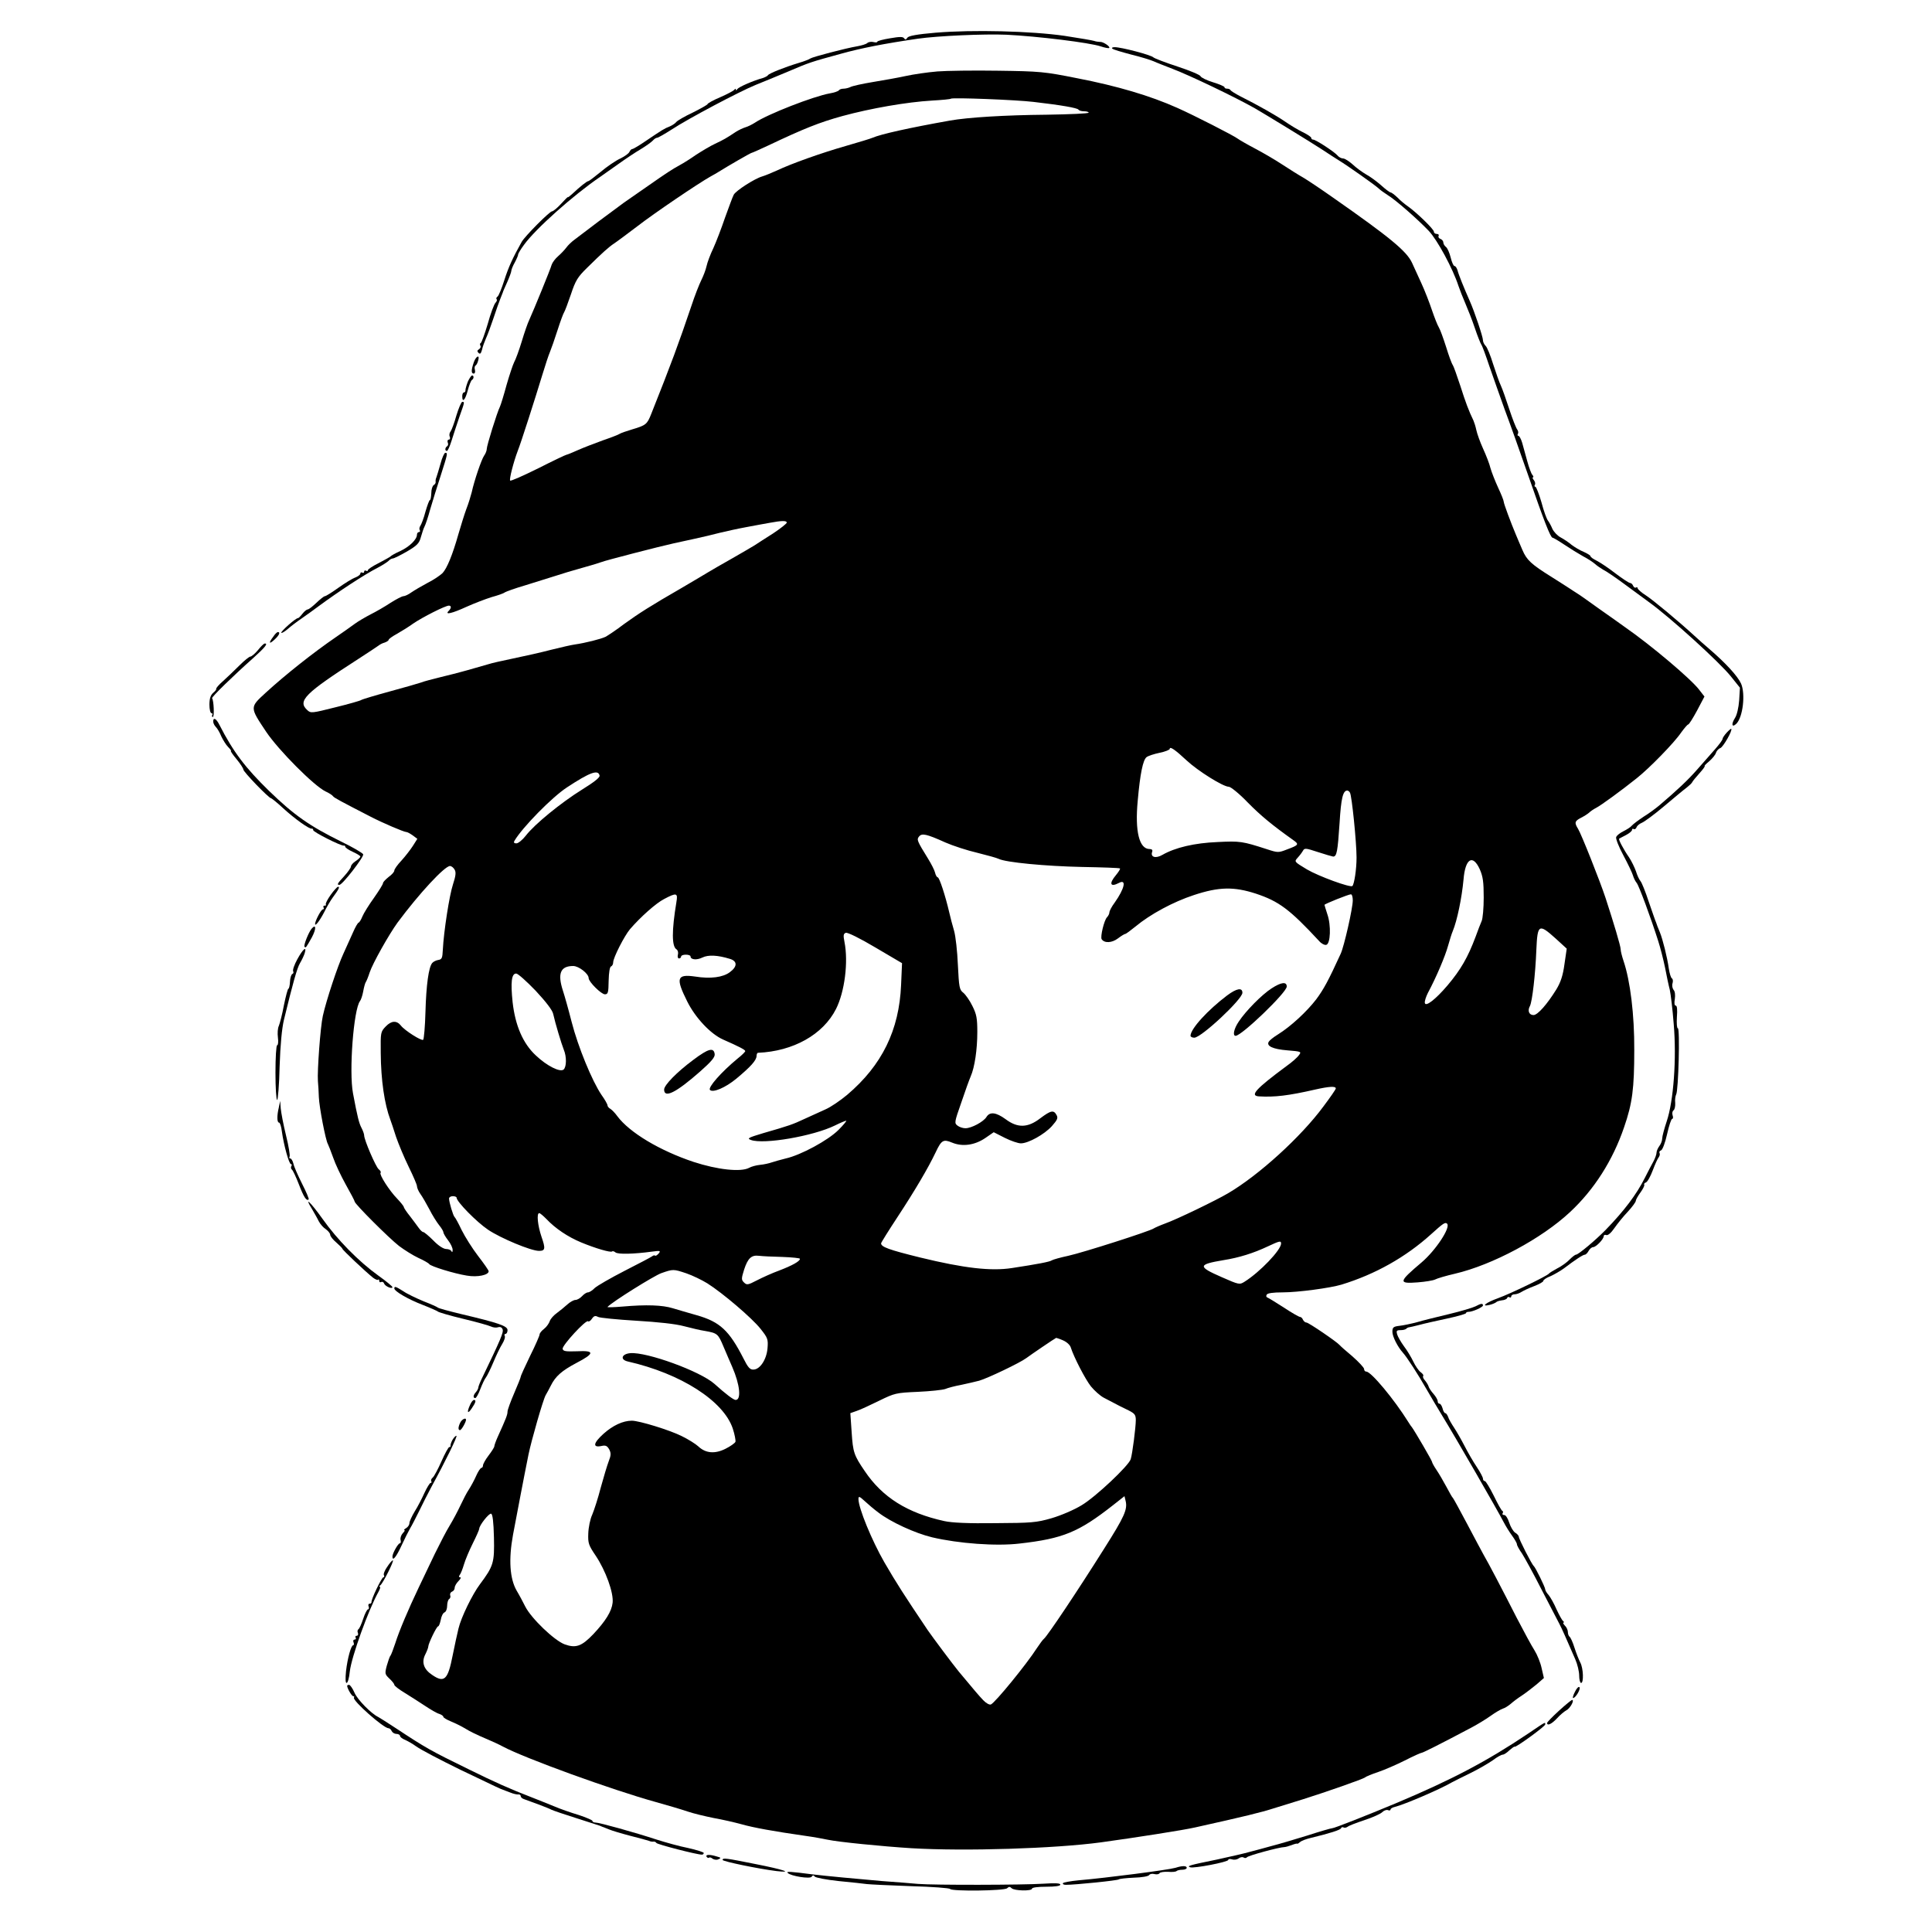 <?xml version="1.0" standalone="no"?>
<!DOCTYPE svg PUBLIC "-//W3C//DTD SVG 20010904//EN"
 "http://www.w3.org/TR/2001/REC-SVG-20010904/DTD/svg10.dtd">
<svg version="1.0" xmlns="http://www.w3.org/2000/svg"
 width="1024pt" height="1024pt" viewBox="0 0 1024 1024"
 preserveAspectRatio="xMidYMid meet">
<g transform="translate(0,1024) scale(0.1,-0.1)"
fill="#000000" stroke="none">
<path d="M4962 10067 c-104 -9 -146 -17 -153 -27 -7 -11 -11 -12 -17 -3 -6 9
-23 9 -75 0 -37 -6 -67 -14 -67 -18 0 -4 -9 -5 -20 -2 -11 3 -26 1 -33 -5 -6
-6 -30 -13 -52 -17 -65 -11 -239 -57 -250 -65 -5 -4 -32 -15 -60 -23 -79 -24
-158 -56 -164 -65 -3 -5 -15 -11 -26 -15 -55 -15 -129 -48 -137 -59 -4 -7 -8
-8 -8 -3 0 6 -3 6 -8 -1 -4 -5 -37 -23 -74 -39 -38 -16 -68 -33 -68 -37 0 -3
-35 -23 -77 -44 -43 -20 -82 -43 -88 -50 -5 -7 -21 -18 -35 -24 -29 -11 -41
-19 -127 -77 -35 -24 -67 -43 -72 -43 -5 0 -11 -7 -15 -15 -3 -8 -25 -24 -48
-35 -24 -11 -70 -42 -103 -70 -33 -27 -63 -50 -67 -50 -7 0 -45 -30 -84 -67
-13 -12 -24 -20 -24 -18 0 3 -16 -13 -36 -35 -20 -22 -42 -40 -48 -40 -13 0
-144 -132 -161 -162 -48 -86 -70 -134 -92 -203 -14 -44 -30 -83 -36 -87 -6 -4
-8 -10 -5 -14 4 -3 1 -12 -6 -19 -7 -7 -26 -57 -41 -112 -16 -54 -33 -100 -37
-101 -5 -2 -5 -8 -2 -14 4 -6 0 -14 -7 -19 -10 -6 -11 -11 -3 -19 9 -9 13 -4
19 17 3 15 13 42 20 58 8 17 26 65 40 107 14 43 31 90 37 105 6 16 12 30 13
33 0 3 11 27 23 54 12 27 22 54 22 60 0 6 8 27 19 46 10 19 18 38 17 41 0 4
13 27 31 51 60 84 262 264 403 360 14 10 57 40 95 67 39 28 93 64 122 81 28
17 57 38 63 45 7 8 17 15 23 15 5 0 40 20 76 43 88 58 358 201 446 237 38 15
115 47 170 70 117 50 121 51 285 96 105 29 226 53 405 79 106 15 350 26 470
21 163 -8 442 -42 500 -62 21 -7 41 -11 44 -8 7 7 -33 34 -49 32 -8 0 -22 2
-30 5 -8 3 -79 15 -157 27 -181 26 -487 33 -681 17z"/>
<path d="M5896 9982 c5 -5 50 -18 99 -31 50 -12 104 -29 120 -36 17 -8 62 -25
100 -40 92 -35 330 -149 436 -209 57 -33 288 -174 354 -217 33 -22 72 -47 88
-57 51 -31 192 -131 212 -149 10 -10 33 -26 50 -37 43 -26 161 -130 218 -190
46 -49 127 -199 157 -291 7 -21 24 -64 37 -94 13 -30 36 -88 50 -130 14 -42
30 -81 34 -87 5 -6 24 -58 43 -115 20 -57 56 -160 81 -229 26 -69 82 -226 125
-350 82 -237 118 -330 129 -330 4 0 31 -16 61 -36 30 -20 75 -48 100 -62 25
-13 54 -32 65 -42 11 -10 31 -23 43 -30 13 -6 62 -39 108 -73 46 -34 106 -78
132 -97 112 -80 375 -319 436 -395 l48 -60 -4 -67 c-3 -39 -12 -78 -22 -93
-21 -33 -17 -54 7 -31 35 35 49 158 25 213 -19 41 -83 110 -168 183 -23 19
-58 51 -79 70 -84 77 -216 187 -257 214 -24 15 -44 33 -44 38 0 5 -4 7 -9 4
-5 -3 -11 1 -15 9 -3 8 -10 15 -16 15 -6 0 -41 23 -78 51 -36 28 -81 58 -99
67 -18 9 -33 19 -33 24 0 4 -16 14 -36 23 -20 8 -48 25 -64 37 -15 13 -42 31
-59 40 -17 9 -36 30 -43 45 -6 15 -17 35 -23 43 -7 8 -23 52 -35 98 -13 45
-28 82 -32 82 -5 0 -6 5 -3 10 4 6 1 17 -5 25 -7 8 -9 15 -5 15 4 0 3 6 -3 13
-6 6 -18 39 -27 72 -9 33 -21 77 -27 98 -6 20 -15 37 -20 37 -5 0 -6 5 -3 10
4 6 2 16 -3 23 -6 7 -25 55 -42 107 -17 52 -37 109 -45 126 -8 16 -26 68 -41
114 -14 46 -32 90 -40 97 -8 8 -14 21 -14 30 0 18 -45 152 -70 208 -31 70 -59
139 -65 163 -4 12 -10 22 -16 22 -5 0 -14 20 -20 45 -6 24 -17 50 -25 56 -8 6
-14 17 -14 24 0 7 -7 16 -16 19 -8 3 -12 10 -9 16 3 5 -1 10 -9 10 -9 0 -16 5
-16 12 0 13 -91 101 -136 133 -16 11 -42 32 -57 48 -16 15 -32 27 -36 27 -5 0
-28 17 -52 39 -24 21 -60 47 -79 57 -19 11 -51 34 -70 52 -19 17 -42 32 -51
32 -9 0 -23 7 -30 16 -16 19 -115 84 -129 84 -6 0 -10 4 -10 9 0 5 -21 19 -46
31 -25 12 -66 37 -92 55 -48 33 -147 89 -237 134 -27 14 -51 29 -53 33 -2 5
-10 8 -18 8 -8 0 -14 3 -14 8 0 4 -28 16 -61 26 -33 10 -63 25 -66 32 -2 7
-57 30 -121 51 -64 21 -122 43 -129 49 -13 13 -170 54 -205 54 -12 0 -18 -4
-12 -8z"/>
<path d="M4965 9861 c-49 -4 -124 -15 -165 -24 -41 -9 -120 -23 -175 -32 -55
-9 -108 -21 -117 -26 -10 -5 -27 -9 -37 -9 -11 0 -22 -4 -25 -9 -4 -5 -25 -12
-48 -16 -85 -15 -330 -110 -398 -156 -14 -9 -36 -20 -50 -24 -13 -4 -36 -15
-50 -24 -48 -32 -65 -42 -110 -63 -24 -11 -69 -38 -100 -58 -30 -21 -68 -45
-85 -54 -44 -24 -74 -44 -170 -111 -47 -33 -105 -73 -128 -89 -23 -17 -84 -62
-135 -100 -51 -39 -107 -81 -124 -94 -17 -12 -38 -32 -47 -45 -9 -12 -28 -32
-43 -45 -15 -13 -30 -33 -34 -45 -6 -23 -95 -240 -119 -293 -8 -16 -26 -68
-40 -115 -14 -46 -32 -95 -40 -109 -7 -14 -25 -68 -40 -120 -14 -52 -30 -104
-35 -115 -16 -32 -70 -207 -70 -224 0 -9 -6 -25 -14 -36 -14 -20 -52 -131 -66
-195 -5 -19 -17 -60 -29 -90 -11 -30 -29 -89 -41 -130 -32 -113 -61 -182 -84
-207 -12 -12 -47 -36 -79 -52 -32 -17 -71 -40 -87 -51 -15 -11 -34 -20 -42
-20 -7 0 -38 -16 -68 -35 -30 -20 -77 -47 -105 -61 -27 -14 -67 -37 -87 -52
-20 -15 -63 -45 -95 -67 -124 -85 -270 -201 -374 -296 -86 -79 -86 -76 2 -208
66 -98 254 -287 315 -316 18 -8 36 -20 39 -25 5 -8 39 -26 200 -109 64 -33
176 -81 189 -81 6 0 21 -9 34 -18 l24 -18 -24 -38 c-13 -20 -40 -55 -60 -77
-21 -22 -38 -46 -38 -53 0 -7 -13 -22 -30 -34 -16 -13 -30 -27 -30 -33 0 -6
-22 -41 -48 -78 -26 -36 -54 -81 -61 -98 -7 -18 -17 -33 -20 -33 -4 0 -18 -24
-30 -52 -13 -29 -36 -80 -51 -113 -30 -64 -91 -248 -109 -330 -13 -58 -30
-293 -26 -345 2 -19 4 -57 5 -85 2 -53 36 -230 48 -249 3 -6 16 -38 28 -72 11
-33 42 -98 67 -143 26 -46 47 -86 47 -90 0 -12 181 -193 235 -235 28 -21 74
-50 102 -63 29 -13 55 -28 58 -33 8 -12 131 -50 199 -61 57 -10 116 3 116 23
0 5 -25 41 -56 81 -30 39 -69 101 -87 137 -17 36 -34 67 -38 70 -7 6 -29 78
-29 98 0 6 9 12 20 12 11 0 20 -4 20 -8 0 -21 106 -129 167 -170 67 -45 227
-112 270 -112 33 0 35 12 13 75 -20 59 -27 125 -12 125 5 0 21 -14 38 -31 47
-50 114 -95 184 -124 77 -32 157 -55 164 -48 3 3 11 1 18 -5 13 -11 97 -9 193
4 45 6 48 5 36 -10 -8 -9 -16 -14 -19 -11 -3 3 -10 1 -16 -4 -6 -5 -72 -39
-146 -77 -74 -38 -145 -79 -158 -91 -12 -13 -29 -23 -36 -23 -7 0 -21 -9 -31
-20 -10 -11 -26 -20 -35 -20 -9 0 -29 -11 -43 -24 -14 -13 -39 -33 -55 -45
-17 -12 -34 -31 -38 -43 -4 -12 -17 -31 -30 -41 -13 -10 -24 -23 -24 -30 0 -6
-22 -57 -50 -113 -27 -56 -50 -106 -50 -111 0 -4 -16 -44 -35 -88 -19 -44 -35
-88 -35 -97 0 -16 -7 -35 -52 -134 -10 -22 -18 -45 -18 -50 0 -5 -14 -27 -30
-48 -17 -22 -30 -46 -30 -53 0 -7 -4 -13 -8 -13 -5 0 -18 -19 -28 -42 -10 -23
-28 -56 -39 -73 -11 -16 -31 -55 -45 -85 -14 -30 -39 -77 -56 -105 -17 -27
-52 -95 -79 -150 -26 -55 -65 -136 -86 -180 -54 -113 -104 -231 -124 -295 -10
-30 -21 -59 -25 -65 -5 -5 -13 -30 -20 -54 -11 -42 -10 -45 14 -68 14 -13 26
-28 26 -33 0 -5 24 -24 54 -42 29 -18 78 -49 108 -69 30 -20 64 -40 76 -43 12
-4 22 -11 22 -16 0 -4 18 -15 40 -24 22 -9 57 -26 78 -39 20 -13 66 -35 102
-50 36 -15 79 -35 95 -44 116 -62 579 -230 810 -294 61 -17 136 -39 168 -50
32 -11 95 -26 140 -35 45 -8 111 -23 147 -33 63 -18 174 -38 335 -61 44 -6 99
-16 122 -21 56 -12 285 -35 443 -45 284 -17 761 -2 1005 31 182 25 438 65 499
79 261 58 351 80 416 101 41 13 111 34 155 48 124 39 318 107 330 116 5 5 37
18 70 29 33 11 97 39 141 61 45 23 85 41 90 41 8 1 98 46 264 134 30 16 75 43
100 61 25 18 54 35 66 39 11 3 29 15 41 25 11 10 37 30 59 44 21 14 56 41 78
59 l39 34 -12 52 c-6 29 -23 71 -38 95 -15 23 -57 101 -94 172 -79 155 -148
287 -176 335 -11 19 -50 94 -88 165 -38 72 -71 132 -74 135 -4 3 -19 30 -35
60 -16 30 -40 71 -53 90 -13 19 -23 38 -23 42 0 6 -89 159 -107 184 -5 5 -12
17 -18 26 -76 122 -198 268 -223 268 -7 0 -12 6 -12 14 0 7 -28 37 -62 67 -35
29 -65 56 -68 60 -13 16 -164 119 -175 119 -7 0 -15 7 -19 15 -3 8 -10 15 -16
15 -5 0 -44 22 -86 50 -42 27 -81 51 -87 53 -6 2 -7 9 -3 15 4 8 35 12 84 12
81 0 252 23 312 41 180 55 341 146 475 267 63 57 75 66 85 56 20 -20 -61 -142
-135 -205 -123 -104 -125 -114 -21 -106 40 3 82 10 92 15 11 6 58 20 106 31
200 47 459 186 609 326 128 119 227 274 287 450 44 127 54 205 54 410 1 185
-21 366 -57 472 -8 24 -15 51 -15 61 0 17 -37 140 -80 272 -30 91 -129 340
-146 367 -20 32 -18 41 15 58 16 8 35 20 43 27 7 7 24 19 38 26 27 14 135 93
215 157 66 52 200 189 236 243 17 23 33 42 37 42 4 0 25 33 47 74 l39 74 -28
36 c-42 56 -255 236 -392 331 -23 17 -87 62 -141 100 -54 39 -105 75 -114 80
-9 6 -27 17 -40 26 -13 9 -55 35 -94 60 -109 68 -133 90 -156 144 -12 27 -27
64 -34 80 -27 64 -65 166 -65 176 0 6 -13 39 -30 75 -16 35 -34 81 -40 102 -5
22 -23 68 -39 103 -16 35 -32 80 -36 99 -4 19 -11 41 -15 50 -26 54 -42 97
-70 185 -18 55 -36 105 -40 110 -5 6 -21 49 -35 95 -15 47 -32 94 -39 105 -7
11 -23 52 -36 90 -13 39 -38 104 -57 145 -19 41 -41 89 -49 107 -28 61 -116
134 -418 345 -61 43 -131 90 -156 105 -25 14 -76 46 -114 71 -38 25 -103 63
-145 85 -42 22 -83 46 -91 52 -19 15 -232 124 -320 163 -143 64 -318 116 -530
157 -175 35 -198 37 -420 40 -129 2 -275 0 -325 -4z m512 -161 c147 -17 233
-32 239 -41 3 -5 16 -9 30 -9 13 0 24 -3 24 -7 0 -5 -100 -9 -223 -11 -220 -2
-416 -14 -512 -31 -219 -39 -366 -72 -410 -91 -11 -5 -74 -24 -140 -43 -133
-38 -290 -94 -368 -131 -29 -13 -63 -27 -77 -31 -41 -12 -139 -75 -151 -97 -6
-11 -26 -66 -46 -121 -19 -56 -47 -129 -62 -162 -16 -33 -32 -76 -36 -95 -4
-19 -17 -53 -28 -75 -11 -22 -35 -83 -52 -135 -68 -201 -107 -307 -213 -573
-22 -56 -28 -61 -102 -83 -30 -9 -59 -19 -65 -23 -5 -4 -46 -20 -90 -35 -44
-16 -104 -39 -133 -52 -29 -13 -56 -24 -59 -24 -4 0 -71 -32 -150 -72 -79 -39
-146 -69 -149 -65 -6 6 18 99 40 157 17 42 93 280 131 405 15 50 33 104 40
120 7 17 25 68 40 115 15 47 31 90 35 95 4 6 20 48 36 95 24 73 36 92 85 140
82 81 116 111 143 129 14 9 69 50 123 91 93 72 324 228 388 264 17 9 37 21 45
26 48 30 169 100 174 100 3 0 43 18 88 39 190 90 270 122 393 156 151 41 340
74 475 82 52 3 97 7 100 10 8 7 345 -6 437 -17z m-1307 -2230 c0 -5 -33 -31
-72 -57 -40 -25 -84 -54 -98 -63 -14 -9 -68 -40 -120 -70 -52 -29 -108 -62
-125 -72 -16 -10 -79 -47 -140 -83 -170 -98 -229 -136 -308 -193 -39 -30 -83
-59 -97 -67 -25 -12 -108 -33 -164 -41 -16 -2 -73 -15 -125 -28 -53 -14 -143
-34 -201 -46 -58 -12 -116 -25 -130 -30 -14 -4 -45 -13 -70 -20 -25 -7 -58
-17 -75 -21 -16 -5 -66 -17 -110 -28 -44 -11 -91 -23 -105 -29 -14 -5 -88 -26
-165 -47 -77 -21 -144 -41 -150 -45 -5 -4 -68 -22 -138 -39 -123 -31 -130 -32
-148 -15 -54 49 -13 89 271 272 52 34 100 65 106 70 6 5 20 13 32 16 12 4 22
11 22 15 0 4 19 18 43 31 23 13 62 37 87 55 48 33 170 95 189 95 14 0 14 -13
-1 -28 -23 -23 19 -13 95 22 40 18 100 41 132 51 33 9 65 20 70 25 6 4 55 22
110 38 55 17 127 40 160 50 33 11 96 30 140 42 44 12 90 26 103 31 22 9 309
83 382 99 19 4 69 15 110 24 41 9 102 23 135 32 33 8 96 22 140 30 44 8 100
19 125 23 64 12 90 12 90 1z m2120 -1261 c59 -55 193 -139 223 -139 10 0 56
-37 100 -83 71 -72 131 -121 242 -200 31 -22 29 -26 -33 -49 -46 -18 -49 -18
-107 1 -130 42 -142 44 -262 38 -122 -5 -224 -29 -292 -68 -36 -21 -65 -12
-54 17 3 9 -2 14 -14 14 -55 0 -78 94 -63 254 13 147 28 218 47 233 9 7 40 17
69 23 30 6 54 16 54 21 0 15 29 -5 90 -62z m-3112 -80 c2 -10 -30 -35 -93 -74
-111 -69 -252 -184 -298 -244 -17 -22 -40 -41 -50 -41 -12 0 -16 4 -10 14 42
71 198 230 277 282 123 81 167 97 174 63z m3977 -90 c10 -15 35 -264 35 -344
0 -63 -12 -140 -22 -151 -11 -10 -180 52 -241 88 -68 41 -68 41 -49 62 11 12
23 28 28 37 8 15 15 14 79 -7 39 -13 75 -23 81 -24 19 0 24 26 34 178 8 132
18 172 41 172 4 0 11 -5 14 -11z m-2145 -264 c41 -18 118 -43 170 -55 52 -13
103 -27 113 -32 37 -19 250 -39 440 -43 109 -2 201 -5 203 -8 3 -2 -7 -18 -21
-35 -38 -45 -31 -66 15 -42 42 23 31 -29 -22 -104 -16 -21 -28 -45 -28 -52 0
-7 -6 -19 -13 -26 -15 -16 -36 -103 -28 -116 15 -22 54 -20 86 4 17 13 35 24
39 24 4 0 28 18 54 39 78 65 200 131 310 167 133 44 212 45 327 8 124 -41 181
-84 337 -252 11 -13 28 -22 37 -20 23 4 27 104 6 163 -8 25 -15 47 -15 49 0 5
128 56 140 56 6 0 10 -15 10 -32 0 -42 -46 -244 -64 -283 -66 -144 -90 -188
-130 -242 -50 -65 -134 -143 -203 -186 -23 -14 -44 -31 -48 -38 -15 -23 22
-40 98 -46 73 -6 76 -7 62 -25 -7 -11 -37 -38 -67 -59 -162 -120 -196 -157
-145 -160 83 -5 157 4 297 36 75 17 110 19 110 6 0 -5 -30 -48 -66 -96 -119
-161 -341 -363 -504 -459 -64 -38 -275 -140 -335 -161 -27 -10 -54 -22 -60
-26 -19 -14 -375 -128 -453 -145 -42 -9 -81 -20 -87 -24 -11 -8 -75 -20 -212
-41 -111 -17 -252 -1 -486 56 -166 41 -207 56 -207 75 0 4 40 68 88 141 90
137 161 257 201 341 31 66 41 71 87 52 55 -23 120 -14 176 24 l45 31 59 -30
c32 -16 70 -29 85 -29 39 0 124 47 164 91 29 33 34 43 25 59 -15 28 -30 25
-86 -17 -66 -51 -120 -53 -184 -5 -51 37 -84 41 -102 11 -16 -25 -79 -59 -111
-59 -13 0 -32 6 -42 14 -17 13 -17 17 20 122 20 60 43 123 50 139 21 48 35
142 35 235 0 73 -4 94 -26 138 -14 29 -36 60 -48 70 -21 16 -23 28 -29 148 -3
72 -12 152 -20 180 -8 27 -20 72 -26 99 -20 86 -52 185 -61 185 -4 0 -11 11
-14 25 -3 13 -20 46 -36 72 -60 97 -62 103 -49 119 15 19 39 14 139 -31z
m2833 -142 c17 -39 21 -67 21 -150 0 -56 -5 -112 -11 -125 -6 -13 -20 -50 -32
-83 -41 -109 -78 -174 -149 -258 -63 -74 -116 -115 -120 -93 -2 9 6 33 16 53
44 82 92 195 107 250 9 32 20 67 25 78 23 55 48 176 57 273 9 112 49 136 86
55z m-5433 -3 c8 -14 5 -34 -9 -77 -19 -57 -49 -249 -54 -348 -2 -43 -5 -50
-24 -53 -12 -2 -26 -9 -32 -16 -19 -22 -32 -116 -36 -260 -2 -76 -8 -143 -12
-147 -8 -8 -98 49 -118 75 -22 28 -50 27 -80 -4 -28 -29 -28 -32 -27 -140 1
-146 20 -273 51 -355 4 -11 18 -51 30 -90 13 -38 43 -110 67 -159 24 -49 44
-95 44 -103 0 -8 8 -27 18 -41 11 -15 32 -52 48 -82 15 -30 39 -68 51 -83 13
-16 23 -33 23 -38 0 -6 11 -25 25 -43 14 -18 25 -41 24 -52 0 -11 -3 -13 -6
-6 -2 6 -15 12 -28 12 -14 0 -41 17 -68 45 -25 25 -49 45 -54 45 -5 0 -15 10
-23 21 -8 12 -30 40 -47 63 -18 22 -33 45 -33 49 0 4 -16 24 -35 44 -42 43
-96 128 -88 137 4 3 -1 12 -10 19 -15 12 -77 155 -77 180 0 6 -6 24 -14 39
-13 25 -21 55 -45 183 -22 115 3 445 37 489 5 6 13 29 17 51 4 22 10 45 14 50
4 6 13 28 20 50 16 49 103 203 148 265 115 155 250 300 278 300 8 0 19 -9 25
-20z m1175 -172 c-25 -151 -25 -235 1 -250 7 -5 10 -17 7 -28 -3 -11 0 -20 6
-20 6 0 11 5 11 10 0 6 11 10 25 10 14 0 25 -4 25 -9 0 -18 33 -21 63 -6 31
15 80 13 145 -7 41 -12 41 -41 0 -71 -36 -27 -102 -36 -183 -23 -98 14 -105
-7 -42 -133 43 -86 124 -172 190 -201 84 -37 117 -54 117 -61 0 -4 -18 -22
-41 -40 -87 -72 -158 -153 -146 -166 16 -16 82 12 140 60 77 64 106 97 107
120 0 9 3 17 8 17 186 8 344 96 413 232 46 91 66 249 45 355 -7 35 -6 44 7 49
9 3 73 -28 157 -78 l141 -83 -5 -115 c-10 -240 -101 -426 -286 -583 -36 -30
-87 -65 -115 -77 -27 -12 -77 -35 -110 -50 -64 -30 -81 -36 -220 -76 -80 -24
-87 -28 -65 -36 67 -25 330 20 446 77 28 14 55 25 59 25 4 0 -14 -22 -41 -49
-55 -55 -199 -133 -279 -151 -27 -7 -61 -16 -75 -21 -14 -5 -41 -11 -62 -13
-20 -2 -46 -9 -58 -16 -44 -23 -167 -10 -295 32 -179 60 -338 155 -403 242
-12 17 -29 34 -37 39 -8 4 -15 13 -15 18 0 6 -14 31 -32 56 -50 74 -124 254
-158 386 -17 67 -38 141 -46 165 -30 92 -14 132 54 132 30 0 82 -41 82 -64 0
-20 67 -86 86 -86 17 0 19 9 20 72 1 44 6 74 13 76 6 2 11 12 11 21 0 25 59
140 89 176 56 65 138 138 181 160 66 35 74 33 65 -17z m4660 -192 l59 -54 -12
-82 c-8 -60 -20 -96 -43 -134 -49 -79 -99 -136 -121 -136 -24 0 -33 23 -19 48
12 23 29 167 34 298 6 136 13 140 102 60z m-5406 -277 c54 -58 89 -103 93
-123 11 -50 44 -159 56 -189 16 -38 15 -92 -1 -106 -19 -15 -88 19 -147 75
-68 63 -109 158 -123 282 -11 106 -6 152 19 152 9 0 55 -41 103 -91z m3951
-1340 c0 -34 -112 -151 -193 -202 -27 -17 -29 -17 -122 24 -128 56 -127 67 10
90 82 13 159 37 235 73 62 29 70 31 70 15z m-2644 -71 c52 -2 94 -6 94 -10 0
-13 -42 -36 -110 -62 -36 -13 -89 -37 -118 -52 -48 -25 -54 -26 -69 -11 -14
14 -14 20 1 68 20 61 39 78 79 73 16 -2 71 -5 123 -6z m-508 -87 c32 -11 82
-35 111 -53 81 -51 237 -184 282 -241 38 -48 41 -55 37 -103 -5 -60 -40 -113
-75 -113 -18 -1 -29 12 -52 58 -76 149 -125 195 -248 230 -43 12 -100 29 -127
37 -55 17 -140 20 -266 9 -47 -4 -83 -5 -80 -2 25 27 246 165 285 179 63 22
64 22 133 -1z m-267 -251 c117 -7 210 -17 254 -29 39 -10 88 -22 110 -25 68
-12 71 -15 100 -84 16 -37 36 -85 46 -107 41 -94 49 -175 18 -175 -11 0 -52
31 -112 85 -75 67 -358 170 -446 163 -46 -4 -56 -34 -14 -44 282 -64 508 -209
557 -356 10 -31 16 -62 14 -70 -3 -7 -27 -24 -53 -37 -56 -28 -105 -24 -144
13 -14 13 -54 38 -87 54 -63 32 -226 82 -265 82 -47 0 -101 -25 -151 -70 -54
-49 -58 -74 -10 -64 22 5 30 1 41 -18 10 -20 10 -31 -3 -64 -8 -21 -27 -84
-42 -139 -14 -55 -35 -119 -45 -143 -11 -23 -20 -68 -21 -100 -2 -52 2 -62 39
-117 53 -79 96 -197 90 -250 -5 -45 -37 -97 -102 -166 -62 -65 -93 -76 -153
-54 -55 21 -176 137 -208 200 -11 22 -31 60 -46 85 -36 63 -43 164 -19 295 18
95 58 307 82 425 15 74 77 290 91 315 7 11 18 33 27 50 25 51 59 80 136 121
98 51 98 67 3 62 -60 -2 -73 0 -76 13 -3 18 124 156 135 146 3 -4 13 2 20 13
11 16 18 18 33 10 10 -5 101 -14 201 -20z m2263 -104 c19 -8 37 -24 41 -37 17
-53 77 -169 107 -207 19 -23 49 -50 68 -60 82 -43 97 -51 133 -68 31 -16 37
-23 37 -51 0 -37 -18 -179 -27 -207 -10 -34 -186 -200 -260 -244 -41 -25 -109
-54 -160 -69 -80 -23 -106 -25 -298 -26 -142 -2 -230 2 -270 11 -196 43 -328
126 -421 264 -58 85 -63 100 -70 206 l-7 102 34 12 c19 6 72 31 119 54 82 40
89 42 205 47 66 3 131 10 145 15 14 6 52 16 85 22 33 7 76 17 95 22 45 13 217
95 250 120 24 18 152 105 158 107 1 0 18 -5 36 -13z m-978 -913 c65 -50 193
-109 284 -131 140 -33 341 -48 465 -33 229 26 312 60 494 203 l61 48 6 -25
c11 -45 -6 -83 -113 -252 -146 -232 -299 -460 -319 -478 -7 -5 -23 -28 -38
-50 -55 -86 -222 -290 -244 -299 -8 -3 -26 7 -40 22 -25 26 -44 49 -130 152
-32 39 -138 181 -165 220 -125 186 -165 248 -230 360 -66 115 -137 287 -137
335 0 16 5 15 33 -11 17 -16 50 -44 73 -61z m-2038 -132 c3 -134 -2 -151 -75
-249 -39 -52 -99 -174 -113 -234 -6 -24 -20 -88 -31 -143 -25 -128 -44 -147
-109 -102 -44 29 -57 67 -36 108 9 18 16 36 16 42 0 15 44 107 52 107 4 0 10
15 14 34 3 19 12 37 20 40 8 3 14 19 14 35 0 16 5 33 11 36 6 4 8 13 5 20 -2
7 2 16 10 19 8 3 14 12 14 21 0 8 9 24 20 35 11 11 15 20 9 20 -8 0 -8 4 -2
13 5 6 15 31 22 55 7 24 28 74 47 112 19 38 34 72 34 77 0 18 52 84 63 80 8
-2 13 -43 15 -126z"/>
<path d="M6739 5001 c-51 -33 -135 -118 -173 -175 -26 -38 -34 -76 -17 -76 32
0 271 230 271 261 0 27 -29 24 -81 -10z"/>
<path d="M6504 4964 c-102 -77 -194 -177 -194 -214 0 -5 9 -10 20 -10 37 0
255 204 255 238 0 29 -30 24 -81 -14z"/>
<path d="M3674 4622 c-86 -64 -154 -133 -154 -157 0 -48 64 -16 191 96 60 53
79 76 77 92 -5 37 -33 30 -114 -31z"/>
<path d="M2511 8319 c-14 -41 -14 -59 0 -59 6 0 9 9 6 20 -3 10 -1 20 3 22 4
2 11 13 14 26 11 35 -11 26 -23 -9z"/>
<path d="M2480 8218 c-7 -18 -13 -39 -13 -45 1 -7 -3 -13 -8 -13 -5 0 -9 -9
-9 -20 0 -37 16 -20 29 30 7 27 17 52 22 56 11 6 12 24 1 24 -4 0 -14 -15 -22
-32z"/>
<path d="M2419 8038 c-11 -40 -26 -79 -31 -85 -6 -7 -8 -20 -4 -28 3 -8 1 -15
-5 -15 -6 0 -9 -7 -6 -15 4 -8 2 -17 -3 -20 -12 -8 -13 -25 -1 -25 4 0 15 24
24 53 9 28 27 85 41 125 30 84 29 82 16 82 -5 0 -19 -33 -31 -72z"/>
<path d="M2335 7783 c-9 -32 -19 -65 -22 -73 -4 -8 -5 -19 -4 -24 1 -5 -3 -13
-10 -17 -7 -4 -13 -23 -13 -43 -1 -20 -4 -36 -7 -36 -4 0 -14 -28 -24 -62 -9
-35 -22 -68 -27 -75 -5 -7 -7 -17 -3 -23 3 -5 1 -10 -4 -10 -6 0 -11 -6 -11
-14 0 -25 -39 -63 -87 -86 -27 -12 -50 -25 -53 -29 -3 -3 -31 -19 -62 -35 -32
-16 -58 -33 -58 -38 0 -5 -4 -6 -10 -3 -5 3 -10 1 -10 -5 0 -6 -4 -8 -10 -5
-5 3 -10 1 -10 -5 0 -6 -12 -15 -27 -21 -15 -5 -55 -30 -89 -54 -35 -25 -67
-45 -72 -45 -5 0 -25 -16 -45 -35 -20 -19 -40 -35 -46 -35 -5 0 -18 -10 -28
-23 -10 -13 -20 -23 -23 -23 -11 2 -95 -73 -89 -78 2 -3 18 6 34 20 17 15 50
40 75 57 25 17 63 45 86 62 107 79 247 171 316 206 23 12 48 28 56 35 7 8 18
14 24 14 6 0 40 17 75 37 54 32 65 43 74 77 6 21 14 46 19 55 5 9 19 50 30 91
12 41 37 122 56 180 37 116 38 120 24 120 -5 0 -17 -26 -25 -57z"/>
<path d="M1448 6865 c-26 -34 -22 -42 7 -15 25 23 32 40 18 40 -5 0 -16 -11
-25 -25z"/>
<path d="M1367 6794 c-16 -19 -34 -34 -40 -34 -6 0 -32 -21 -58 -47 -27 -27
-66 -64 -87 -83 -22 -19 -38 -38 -36 -41 2 -3 -6 -13 -17 -22 -13 -12 -19 -30
-19 -62 0 -25 5 -45 11 -45 5 0 7 -4 4 -10 -3 -5 -2 -10 3 -10 9 0 5 89 -4 99
-5 5 112 119 219 214 61 55 80 78 60 76 -5 0 -21 -16 -36 -35z"/>
<path d="M1130 6416 c0 -8 6 -21 14 -29 8 -8 21 -30 29 -50 9 -19 25 -45 36
-56 12 -12 18 -21 15 -21 -4 0 10 -20 30 -44 20 -24 36 -49 36 -55 0 -12 135
-152 147 -152 4 -1 33 -24 64 -53 60 -55 139 -112 152 -108 4 1 7 -3 7 -8 0
-10 148 -85 163 -82 4 1 7 -2 7 -6 0 -5 18 -17 40 -27 22 -10 40 -21 40 -25 0
-4 -11 -15 -25 -24 -14 -9 -25 -22 -25 -29 0 -6 -16 -29 -35 -50 -37 -40 -41
-47 -26 -47 16 0 131 149 126 162 -3 7 -56 38 -118 68 -166 82 -248 139 -381
268 -126 123 -190 207 -263 350 -17 34 -33 42 -33 18z"/>
<path d="M9152 6357 c-12 -13 -22 -28 -22 -33 0 -6 -18 -30 -39 -54 -22 -25
-64 -73 -95 -108 -49 -56 -104 -108 -204 -193 -17 -14 -53 -41 -81 -58 -27
-18 -55 -39 -62 -47 -6 -8 -27 -21 -45 -30 -18 -9 -35 -22 -38 -31 -3 -8 14
-52 38 -96 24 -45 47 -93 51 -107 4 -14 13 -32 20 -40 12 -15 74 -182 114
-308 11 -34 27 -97 36 -140 8 -42 19 -95 25 -117 5 -22 15 -104 21 -182 16
-185 -1 -409 -37 -516 -13 -39 -24 -80 -24 -91 0 -12 -7 -30 -15 -40 -8 -11
-15 -27 -15 -35 0 -9 -7 -29 -16 -46 -9 -16 -30 -56 -46 -88 -44 -88 -110
-175 -208 -276 -56 -57 -145 -131 -157 -131 -5 0 -20 -12 -34 -26 -13 -14 -42
-35 -64 -46 -22 -12 -42 -24 -45 -28 -8 -12 -204 -107 -271 -131 -64 -23 -93
-47 -43 -35 16 4 31 11 34 14 3 4 16 8 30 10 14 1 27 7 28 12 2 6 8 8 13 4 5
-3 9 0 9 5 0 6 8 11 18 11 10 0 26 6 37 13 11 7 41 21 68 31 26 10 47 22 47
27 0 6 17 17 38 25 20 9 53 28 72 42 58 44 100 72 110 72 5 0 14 9 20 20 6 11
17 20 24 20 15 0 56 42 56 58 0 6 6 9 14 6 8 -3 25 11 42 36 16 23 48 63 72
88 23 25 42 51 42 57 0 6 11 26 25 45 13 18 22 36 20 40 -3 5 1 10 9 13 8 3
24 32 36 64 12 32 26 63 32 70 5 7 7 16 4 22 -3 5 0 11 8 14 8 3 22 41 32 86
10 45 22 81 27 81 5 0 6 9 2 19 -3 11 -1 22 5 26 6 4 10 21 9 39 -2 17 1 37 5
45 12 19 21 351 9 351 -5 0 -7 25 -5 60 3 38 1 60 -6 60 -7 0 -9 13 -5 35 3
21 1 41 -7 49 -6 8 -9 24 -5 35 3 10 2 22 -3 25 -6 3 -13 27 -17 53 -8 58 -32
154 -47 191 -6 15 -12 29 -13 32 -1 3 -4 12 -7 20 -4 8 -21 58 -39 110 -17 52
-37 102 -44 110 -7 8 -18 32 -24 52 -7 20 -23 53 -36 73 -30 43 -58 96 -53
100 2 1 18 10 36 19 17 9 32 21 32 27 0 6 4 8 9 5 5 -3 12 1 15 9 3 9 16 19
28 24 13 5 66 44 117 87 52 44 105 88 120 99 14 11 28 24 30 29 2 5 19 26 38
47 20 22 32 39 28 39 -3 0 7 11 24 25 16 14 33 34 36 45 3 10 14 22 23 25 15
5 66 94 58 102 -1 2 -12 -7 -24 -20z"/>
<path d="M1752 5496 c-17 -24 -28 -46 -25 -50 3 -3 1 -6 -6 -6 -7 0 -9 -4 -6
-10 3 -5 1 -10 -4 -10 -9 0 -41 -61 -41 -77 0 -15 24 16 47 60 14 29 36 66 48
82 31 42 37 55 27 55 -5 0 -23 -20 -40 -44z"/>
<path d="M1651 5317 c-16 -20 -43 -88 -37 -95 7 -7 7 -7 39 50 24 45 23 74 -2
45z"/>
<path d="M1576 5156 c-16 -29 -26 -58 -22 -64 3 -6 1 -12 -4 -14 -6 -2 -12
-20 -13 -41 -1 -20 -5 -37 -8 -37 -4 0 -14 -39 -24 -87 -9 -49 -22 -98 -27
-110 -6 -12 -8 -40 -5 -62 3 -23 1 -41 -4 -41 -5 0 -9 -65 -9 -145 0 -80 4
-145 9 -145 4 0 11 80 13 178 4 116 12 201 23 247 47 193 69 273 85 300 10 17
21 40 25 53 12 40 -9 23 -39 -32z"/>
<path d="M1478 4371 c-11 -45 -10 -81 1 -81 5 0 12 -21 15 -47 10 -73 38 -173
48 -173 5 0 6 -5 2 -11 -3 -6 -2 -14 3 -18 5 -3 22 -39 37 -78 26 -68 41 -91
52 -80 3 2 -13 40 -35 83 -22 44 -43 91 -46 107 -4 15 -11 27 -17 27 -5 0 -6
4 -3 10 3 5 -5 56 -19 112 -14 57 -26 121 -28 143 l-3 40 -7 -34z"/>
<path d="M1653 3833 c12 -21 29 -50 36 -65 8 -16 25 -35 38 -43 12 -9 23 -22
23 -29 0 -8 15 -27 33 -42 17 -15 32 -30 32 -33 0 -6 121 -120 162 -153 12 -9
24 -14 27 -11 3 4 6 1 6 -6 0 -7 5 -9 10 -6 6 3 13 0 16 -8 5 -15 44 -31 44
-19 0 4 -34 32 -76 62 -103 74 -216 189 -294 299 -65 91 -100 123 -57 54z"/>
<path d="M2090 3411 c0 -15 74 -58 150 -87 41 -16 77 -32 80 -35 3 -4 64 -22
135 -39 72 -17 138 -36 148 -41 10 -5 26 -7 36 -4 12 4 21 0 25 -11 6 -15 -12
-57 -107 -254 -12 -24 -22 -49 -22 -55 0 -5 -6 -16 -12 -23 -15 -16 -17 -32
-4 -32 5 0 17 21 27 48 10 26 23 54 30 62 6 8 24 44 39 80 15 36 36 80 47 97
11 18 17 37 13 43 -3 5 -1 10 4 10 6 0 11 9 11 20 0 22 -46 38 -245 85 -66 16
-122 31 -125 35 -3 3 -36 18 -75 33 -38 16 -87 39 -107 53 -41 26 -48 28 -48
15z"/>
<path d="M7820 3316 c-14 -7 -77 -26 -140 -41 -63 -15 -140 -34 -170 -43 -30
-8 -72 -17 -92 -19 -33 -4 -38 -8 -38 -32 0 -25 28 -80 56 -111 20 -22 80
-114 126 -195 22 -38 59 -101 83 -140 67 -109 291 -497 326 -565 10 -19 29
-50 43 -69 14 -19 26 -40 26 -46 0 -6 12 -28 27 -49 14 -22 61 -107 103 -190
43 -83 85 -164 94 -181 15 -28 37 -79 85 -189 12 -27 21 -66 21 -87 0 -22 5
-39 10 -39 15 0 12 78 -4 108 -8 15 -22 51 -31 79 -9 29 -21 55 -26 58 -5 4
-9 15 -9 25 0 10 -7 26 -16 34 -8 9 -12 16 -7 16 4 0 3 4 -2 8 -6 4 -21 32
-35 62 -13 30 -32 64 -42 76 -10 11 -18 24 -18 30 0 11 -52 117 -61 124 -10 8
-79 143 -79 155 0 5 -9 16 -20 22 -10 7 -24 31 -31 53 -7 22 -18 40 -26 40 -8
0 -12 4 -9 9 4 5 3 11 -1 13 -5 1 -25 38 -46 81 -21 42 -42 77 -47 77 -6 0
-10 6 -10 13 0 7 -15 35 -33 62 -19 28 -47 77 -64 110 -17 33 -42 77 -56 98
-14 21 -29 47 -32 58 -4 10 -10 19 -15 19 -4 0 -11 11 -14 25 -4 14 -11 25
-16 25 -6 0 -10 6 -10 14 0 7 -10 24 -22 38 -13 14 -24 32 -26 39 -2 8 -11 22
-19 32 -9 9 -13 20 -10 24 4 3 -2 12 -13 20 -11 8 -28 33 -39 56 -11 23 -33
60 -50 82 -16 22 -32 50 -36 63 -5 18 -3 22 18 22 13 0 27 3 31 8 4 4 11 7 14
7 4 0 27 6 52 12 25 7 91 22 148 34 56 12 102 25 102 29 0 4 6 7 13 7 19 -1
77 24 77 34 0 12 -10 11 -40 -5z"/>
<path d="M2492 2795 c-19 -41 -14 -53 8 -20 22 32 25 45 12 45 -5 0 -14 -11
-20 -25z"/>
<path d="M2440 2701 c-12 -24 -13 -41 -2 -41 8 0 32 43 32 55 0 13 -21 3 -30
-14z"/>
<path d="M2398 2608 c-7 -13 -11 -26 -10 -30 1 -5 -2 -8 -7 -8 -4 0 -23 -34
-41 -75 -18 -41 -39 -80 -46 -86 -8 -6 -11 -15 -8 -20 3 -5 1 -9 -4 -9 -4 0
-19 -24 -32 -52 -13 -29 -36 -74 -52 -99 -15 -25 -28 -53 -28 -62 0 -9 -8 -21
-17 -26 -10 -6 -14 -11 -10 -11 5 0 1 -7 -8 -16 -9 -10 -14 -25 -12 -35 3 -11
1 -19 -4 -19 -9 0 -39 -53 -39 -70 0 -27 20 -3 48 58 17 37 38 78 46 92 9 14
29 54 47 90 17 36 47 94 66 130 74 135 140 270 132 270 -5 0 -14 -10 -21 -22z"/>
<path d="M2052 1935 c-13 -18 -21 -39 -17 -44 3 -6 2 -11 -3 -11 -9 0 -66
-119 -63 -132 0 -5 -4 -8 -10 -8 -6 0 -9 -7 -5 -15 3 -8 1 -15 -4 -15 -4 0
-16 -22 -25 -50 -9 -27 -20 -52 -25 -55 -5 -3 -7 -12 -3 -20 3 -8 0 -15 -7
-15 -6 0 -8 -4 -5 -10 3 -5 1 -10 -5 -10 -7 0 -10 -7 -6 -15 3 -8 2 -15 -2
-15 -11 0 -30 -68 -38 -137 -4 -40 -3 -63 3 -63 6 0 14 27 17 61 9 78 99 328
152 422 8 15 12 27 7 27 -4 0 -3 4 3 8 13 9 75 132 66 132 -4 0 -18 -16 -30
-35z"/>
<path d="M1840 1305 c0 -13 24 -55 32 -55 5 0 7 -4 4 -8 -9 -15 157 -162 183
-162 6 0 14 -7 17 -15 4 -8 15 -15 25 -15 10 0 19 -5 19 -10 0 -6 12 -16 28
-22 15 -7 40 -21 56 -33 30 -21 124 -70 236 -125 36 -17 94 -45 130 -62 36
-18 74 -35 85 -40 11 -4 34 -13 50 -19 17 -7 36 -11 43 -10 6 1 12 -3 12 -9 0
-6 8 -13 18 -16 43 -15 129 -47 145 -56 11 -5 69 -25 130 -44 62 -20 119 -38
127 -41 8 -4 17 -7 20 -8 3 -1 16 -6 30 -12 14 -6 64 -21 110 -33 47 -12 92
-24 100 -27 8 -4 19 -5 24 -4 5 1 12 -2 15 -7 5 -8 215 -62 241 -62 6 0 10 4
10 9 0 4 -37 16 -82 26 -46 9 -121 30 -168 45 -116 38 -303 90 -323 90 -10 0
-17 4 -17 9 0 4 -33 18 -72 31 -40 12 -98 32 -128 45 -30 12 -86 35 -125 50
-107 41 -199 82 -330 147 -201 98 -229 114 -385 217 -47 31 -90 58 -96 61 -37
18 -109 91 -125 128 -10 23 -23 42 -29 42 -5 0 -10 -2 -10 -5z"/>
<path d="M8348 1274 c-10 -19 -14 -34 -10 -34 13 1 40 46 34 57 -4 6 -15 -4
-24 -23z"/>
<path d="M8262 1172 c-34 -31 -62 -60 -62 -64 0 -17 24 -6 52 24 16 18 39 37
50 43 20 10 45 55 30 55 -4 -1 -35 -26 -70 -58z"/>
<path d="M8100 1052 c-219 -147 -405 -245 -700 -369 -158 -66 -328 -133 -339
-133 -6 0 -65 -17 -133 -39 -68 -21 -152 -46 -188 -55 -36 -10 -87 -24 -115
-31 -27 -8 -106 -26 -175 -41 -147 -30 -161 -34 -142 -41 20 -7 202 28 202 39
0 5 9 6 20 3 12 -4 27 -1 35 5 8 6 19 9 26 5 6 -4 14 -4 18 1 6 9 173 54 198
54 6 0 24 5 40 11 15 6 28 9 29 7 0 -2 7 2 15 9 8 7 33 16 54 21 103 25 160
43 163 52 2 6 8 7 13 4 6 -3 15 -1 22 4 7 6 47 21 89 35 43 14 85 33 94 42 9
9 23 14 30 11 8 -3 14 -2 14 3 0 5 10 11 23 14 49 12 239 93 302 130 11 6 55
28 98 49 43 21 96 52 119 68 22 17 46 30 53 30 6 0 22 10 35 23 14 12 26 21
28 19 5 -6 162 108 162 118 0 14 5 16 -90 -48z"/>
<path d="M3745 399 c4 -6 10 -8 13 -5 3 3 11 1 18 -5 8 -6 22 -8 31 -4 16 7
15 9 -7 15 -38 12 -62 11 -55 -1z"/>
<path d="M3830 382 c0 -8 189 -47 285 -59 94 -11 38 8 -110 37 -159 32 -175
34 -175 22z"/>
<path d="M6229 340 c-38 -11 -361 -53 -512 -66 -43 -4 -80 -11 -83 -15 -3 -5
4 -9 15 -9 50 0 277 23 281 29 3 3 39 7 80 9 41 1 77 7 81 14 4 6 16 8 28 5
12 -3 24 -1 27 5 3 5 23 8 45 7 21 -2 41 0 45 4 4 4 18 7 31 7 13 0 23 5 23
10 0 12 -24 12 -61 0z"/>
<path d="M4175 313 c17 -17 119 -33 127 -20 6 9 10 9 16 1 4 -6 61 -17 127
-24 66 -6 134 -14 150 -16 17 -2 121 -7 233 -11 111 -3 205 -10 208 -15 8 -13
288 -10 302 4 9 9 15 9 24 0 14 -14 108 -16 108 -2 0 6 32 10 75 10 48 0 75 4
75 11 0 8 -27 9 -90 5 -107 -7 -580 -8 -665 -1 -33 3 -118 10 -190 15 -129 11
-297 27 -365 35 -124 16 -144 17 -135 8z"/>
</g>
</svg>
